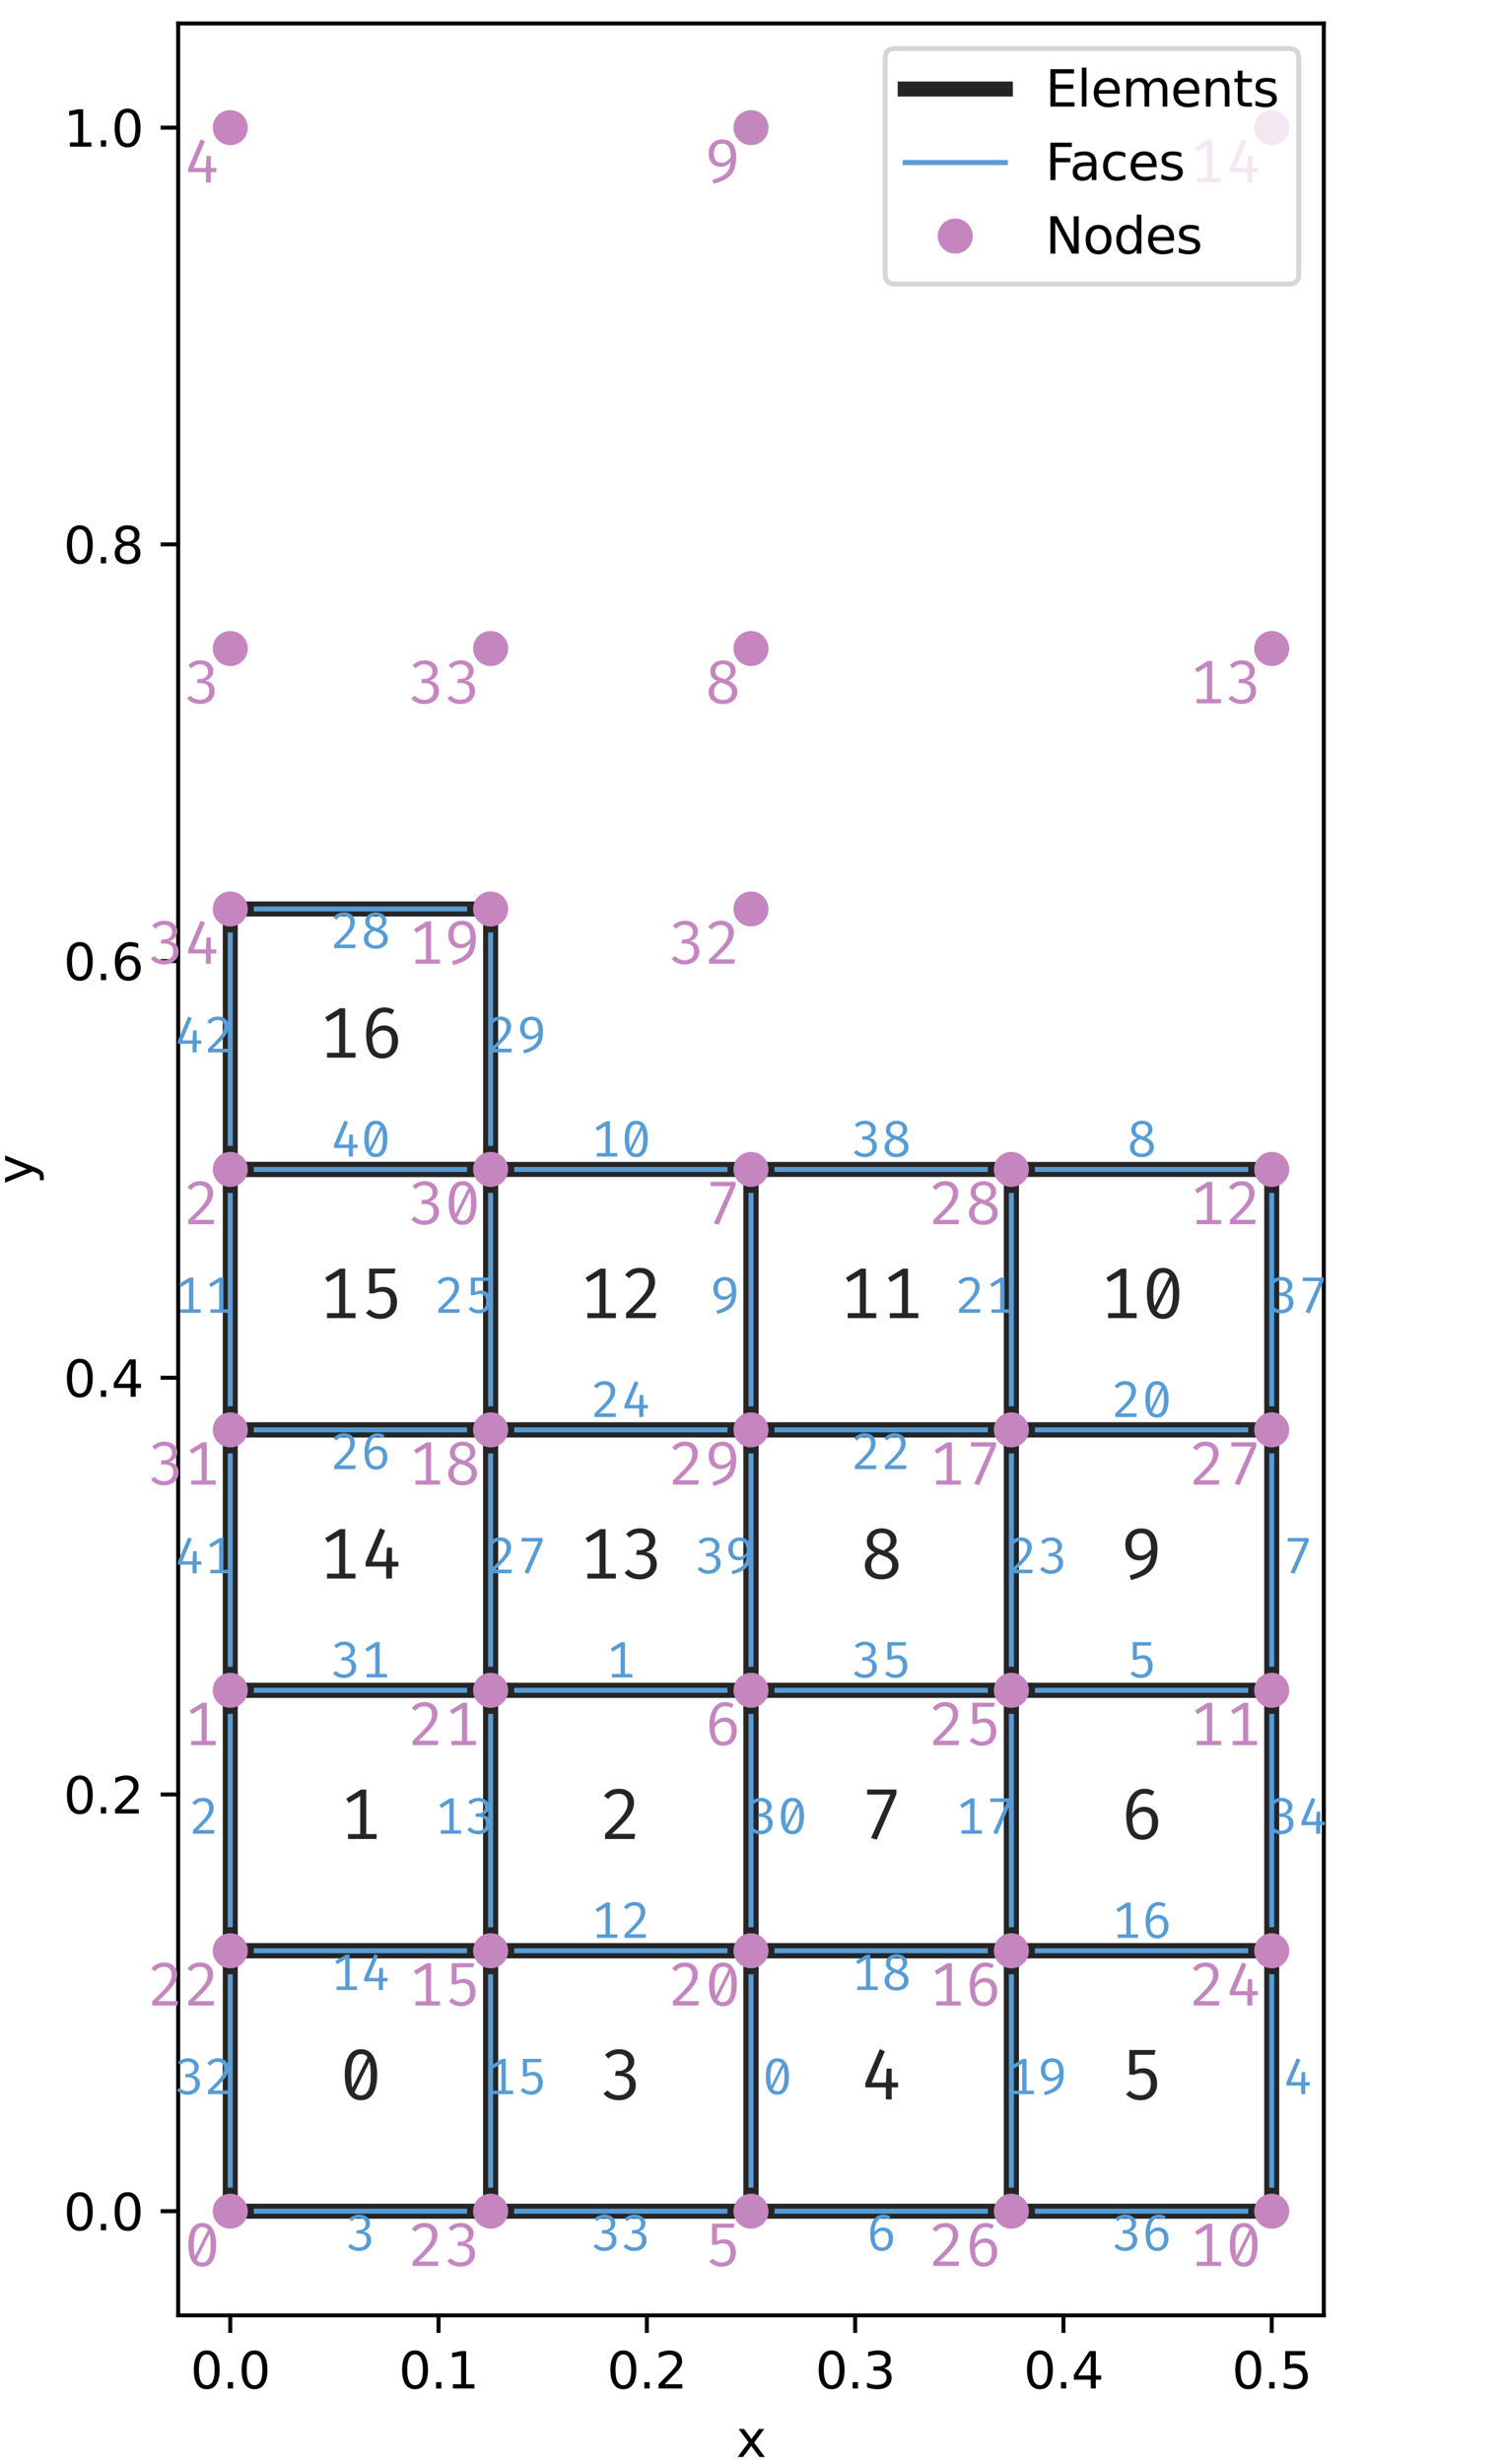 <?xml version="1.0" encoding="utf-8" standalone="no"?>
<!DOCTYPE svg PUBLIC "-//W3C//DTD SVG 1.1//EN"
  "http://www.w3.org/Graphics/SVG/1.1/DTD/svg11.dtd">
<svg xmlns:xlink="http://www.w3.org/1999/xlink" width="300pt" height="492pt" viewBox="0 0 300 492" xmlns="http://www.w3.org/2000/svg" version="1.1">
 <defs>
  <style type="text/css">*{stroke-linejoin: round; stroke-linecap: butt}</style>
 </defs>
 <g id="figure_1">
  <g id="patch_1">
   <path d="M 0 492 
L 300 492 
L 300 0 
L 0 0 
z
" style="fill: #ffffff"/>
  </g>
  <g id="axes_1">
   <g id="patch_2">
    <path d="M 35.59 462.324 
L 264.41 462.324 
L 264.41 4.686 
L 35.59 4.686 
z
" style="fill: #ffffff"/>
   </g>
   <g id="matplotlib.axis_1">
    <g id="xtick_1">
     <g id="line2d_1">
      <defs>
       <path id="mb6211f9444" d="M 0 0 
L 0 3.5 
" style="stroke: #000000; stroke-width: 0.8"/>
      </defs>
      <g>
       <use xlink:href="#mb6211f9444" x="45.991" y="462.324" style="stroke: #000000; stroke-width: 0.8"/>
      </g>
     </g>
     <g id="text_1">
      <!-- 0.0 -->
      <g transform="translate(38.04 476.922)scale(0.1 -0.1)">
       <defs>
        <path id="DejaVuSans-30" d="M 2034 4250 
Q 1547 4250 1301 3770 
Q 1056 3291 1056 2328 
Q 1056 1369 1301 889 
Q 1547 409 2034 409 
Q 2525 409 2770 889 
Q 3016 1369 3016 2328 
Q 3016 3291 2770 3770 
Q 2525 4250 2034 4250 
z
M 2034 4750 
Q 2819 4750 3233 4129 
Q 3647 3509 3647 2328 
Q 3647 1150 3233 529 
Q 2819 -91 2034 -91 
Q 1250 -91 836 529 
Q 422 1150 422 2328 
Q 422 3509 836 4129 
Q 1250 4750 2034 4750 
z
" transform="scale(0.016)"/>
        <path id="DejaVuSans-2e" d="M 684 794 
L 1344 794 
L 1344 0 
L 684 0 
L 684 794 
z
" transform="scale(0.016)"/>
       </defs>
       <use xlink:href="#DejaVuSans-30"/>
       <use xlink:href="#DejaVuSans-2e" x="63.623"/>
       <use xlink:href="#DejaVuSans-30" x="95.41"/>
      </g>
     </g>
    </g>
    <g id="xtick_2">
     <g id="line2d_2">
      <g>
       <use xlink:href="#mb6211f9444" x="87.595" y="462.324" style="stroke: #000000; stroke-width: 0.8"/>
      </g>
     </g>
     <g id="text_2">
      <!-- 0.1 -->
      <g transform="translate(79.643 476.922)scale(0.1 -0.1)">
       <defs>
        <path id="DejaVuSans-31" d="M 794 531 
L 1825 531 
L 1825 4091 
L 703 3866 
L 703 4441 
L 1819 4666 
L 2450 4666 
L 2450 531 
L 3481 531 
L 3481 0 
L 794 0 
L 794 531 
z
" transform="scale(0.016)"/>
       </defs>
       <use xlink:href="#DejaVuSans-30"/>
       <use xlink:href="#DejaVuSans-2e" x="63.623"/>
       <use xlink:href="#DejaVuSans-31" x="95.41"/>
      </g>
     </g>
    </g>
    <g id="xtick_3">
     <g id="line2d_3">
      <g>
       <use xlink:href="#mb6211f9444" x="129.198" y="462.324" style="stroke: #000000; stroke-width: 0.8"/>
      </g>
     </g>
     <g id="text_3">
      <!-- 0.2 -->
      <g transform="translate(121.247 476.922)scale(0.1 -0.1)">
       <defs>
        <path id="DejaVuSans-32" d="M 1228 531 
L 3431 531 
L 3431 0 
L 469 0 
L 469 531 
Q 828 903 1448 1529 
Q 2069 2156 2228 2338 
Q 2531 2678 2651 2914 
Q 2772 3150 2772 3378 
Q 2772 3750 2511 3984 
Q 2250 4219 1831 4219 
Q 1534 4219 1204 4116 
Q 875 4013 500 3803 
L 500 4441 
Q 881 4594 1212 4672 
Q 1544 4750 1819 4750 
Q 2544 4750 2975 4387 
Q 3406 4025 3406 3419 
Q 3406 3131 3298 2873 
Q 3191 2616 2906 2266 
Q 2828 2175 2409 1742 
Q 1991 1309 1228 531 
z
" transform="scale(0.016)"/>
       </defs>
       <use xlink:href="#DejaVuSans-30"/>
       <use xlink:href="#DejaVuSans-2e" x="63.623"/>
       <use xlink:href="#DejaVuSans-32" x="95.41"/>
      </g>
     </g>
    </g>
    <g id="xtick_4">
     <g id="line2d_4">
      <g>
       <use xlink:href="#mb6211f9444" x="170.802" y="462.324" style="stroke: #000000; stroke-width: 0.8"/>
      </g>
     </g>
     <g id="text_4">
      <!-- 0.3 -->
      <g transform="translate(162.85 476.922)scale(0.1 -0.1)">
       <defs>
        <path id="DejaVuSans-33" d="M 2597 2516 
Q 3050 2419 3304 2112 
Q 3559 1806 3559 1356 
Q 3559 666 3084 287 
Q 2609 -91 1734 -91 
Q 1441 -91 1130 -33 
Q 819 25 488 141 
L 488 750 
Q 750 597 1062 519 
Q 1375 441 1716 441 
Q 2309 441 2620 675 
Q 2931 909 2931 1356 
Q 2931 1769 2642 2001 
Q 2353 2234 1838 2234 
L 1294 2234 
L 1294 2753 
L 1863 2753 
Q 2328 2753 2575 2939 
Q 2822 3125 2822 3475 
Q 2822 3834 2567 4026 
Q 2313 4219 1838 4219 
Q 1578 4219 1281 4162 
Q 984 4106 628 3988 
L 628 4550 
Q 988 4650 1302 4700 
Q 1616 4750 1894 4750 
Q 2613 4750 3031 4423 
Q 3450 4097 3450 3541 
Q 3450 3153 3228 2886 
Q 3006 2619 2597 2516 
z
" transform="scale(0.016)"/>
       </defs>
       <use xlink:href="#DejaVuSans-30"/>
       <use xlink:href="#DejaVuSans-2e" x="63.623"/>
       <use xlink:href="#DejaVuSans-33" x="95.41"/>
      </g>
     </g>
    </g>
    <g id="xtick_5">
     <g id="line2d_5">
      <g>
       <use xlink:href="#mb6211f9444" x="212.405" y="462.324" style="stroke: #000000; stroke-width: 0.8"/>
      </g>
     </g>
     <g id="text_5">
      <!-- 0.4 -->
      <g transform="translate(204.454 476.922)scale(0.1 -0.1)">
       <defs>
        <path id="DejaVuSans-34" d="M 2419 4116 
L 825 1625 
L 2419 1625 
L 2419 4116 
z
M 2253 4666 
L 3047 4666 
L 3047 1625 
L 3713 1625 
L 3713 1100 
L 3047 1100 
L 3047 0 
L 2419 0 
L 2419 1100 
L 313 1100 
L 313 1709 
L 2253 4666 
z
" transform="scale(0.016)"/>
       </defs>
       <use xlink:href="#DejaVuSans-30"/>
       <use xlink:href="#DejaVuSans-2e" x="63.623"/>
       <use xlink:href="#DejaVuSans-34" x="95.41"/>
      </g>
     </g>
    </g>
    <g id="xtick_6">
     <g id="line2d_6">
      <g>
       <use xlink:href="#mb6211f9444" x="254.009" y="462.324" style="stroke: #000000; stroke-width: 0.8"/>
      </g>
     </g>
     <g id="text_6">
      <!-- 0.5 -->
      <g transform="translate(246.057 476.922)scale(0.1 -0.1)">
       <defs>
        <path id="DejaVuSans-35" d="M 691 4666 
L 3169 4666 
L 3169 4134 
L 1269 4134 
L 1269 2991 
Q 1406 3038 1543 3061 
Q 1681 3084 1819 3084 
Q 2600 3084 3056 2656 
Q 3513 2228 3513 1497 
Q 3513 744 3044 326 
Q 2575 -91 1722 -91 
Q 1428 -91 1123 -41 
Q 819 9 494 109 
L 494 744 
Q 775 591 1075 516 
Q 1375 441 1709 441 
Q 2250 441 2565 725 
Q 2881 1009 2881 1497 
Q 2881 1984 2565 2268 
Q 2250 2553 1709 2553 
Q 1456 2553 1204 2497 
Q 953 2441 691 2322 
L 691 4666 
z
" transform="scale(0.016)"/>
       </defs>
       <use xlink:href="#DejaVuSans-30"/>
       <use xlink:href="#DejaVuSans-2e" x="63.623"/>
       <use xlink:href="#DejaVuSans-35" x="95.41"/>
      </g>
     </g>
    </g>
    <g id="text_7">
     <!-- x -->
     <g transform="translate(147.041 490.6)scale(0.1 -0.1)">
      <defs>
       <path id="DejaVuSans-78" d="M 3513 3500 
L 2247 1797 
L 3578 0 
L 2900 0 
L 1881 1375 
L 863 0 
L 184 0 
L 1544 1831 
L 300 3500 
L 978 3500 
L 1906 2253 
L 2834 3500 
L 3513 3500 
z
" transform="scale(0.016)"/>
      </defs>
      <use xlink:href="#DejaVuSans-78"/>
     </g>
    </g>
   </g>
   <g id="matplotlib.axis_2">
    <g id="ytick_1">
     <g id="line2d_7">
      <defs>
       <path id="m1b50cc0fa3" d="M 0 0 
L -3.5 0 
" style="stroke: #000000; stroke-width: 0.8"/>
      </defs>
      <g>
       <use xlink:href="#m1b50cc0fa3" x="35.59" y="441.522" style="stroke: #000000; stroke-width: 0.8"/>
      </g>
     </g>
     <g id="text_8">
      <!-- 0.0 -->
      <g transform="translate(12.687 445.321)scale(0.1 -0.1)">
       <use xlink:href="#DejaVuSans-30"/>
       <use xlink:href="#DejaVuSans-2e" x="63.623"/>
       <use xlink:href="#DejaVuSans-30" x="95.41"/>
      </g>
     </g>
    </g>
    <g id="ytick_2">
     <g id="line2d_8">
      <g>
       <use xlink:href="#m1b50cc0fa3" x="35.59" y="358.315" style="stroke: #000000; stroke-width: 0.8"/>
      </g>
     </g>
     <g id="text_9">
      <!-- 0.2 -->
      <g transform="translate(12.687 362.114)scale(0.1 -0.1)">
       <use xlink:href="#DejaVuSans-30"/>
       <use xlink:href="#DejaVuSans-2e" x="63.623"/>
       <use xlink:href="#DejaVuSans-32" x="95.41"/>
      </g>
     </g>
    </g>
    <g id="ytick_3">
     <g id="line2d_9">
      <g>
       <use xlink:href="#m1b50cc0fa3" x="35.59" y="275.108" style="stroke: #000000; stroke-width: 0.8"/>
      </g>
     </g>
     <g id="text_10">
      <!-- 0.4 -->
      <g transform="translate(12.687 278.907)scale(0.1 -0.1)">
       <use xlink:href="#DejaVuSans-30"/>
       <use xlink:href="#DejaVuSans-2e" x="63.623"/>
       <use xlink:href="#DejaVuSans-34" x="95.41"/>
      </g>
     </g>
    </g>
    <g id="ytick_4">
     <g id="line2d_10">
      <g>
       <use xlink:href="#m1b50cc0fa3" x="35.59" y="191.901" style="stroke: #000000; stroke-width: 0.8"/>
      </g>
     </g>
     <g id="text_11">
      <!-- 0.6 -->
      <g transform="translate(12.687 195.701)scale(0.1 -0.1)">
       <defs>
        <path id="DejaVuSans-36" d="M 2113 2584 
Q 1688 2584 1439 2293 
Q 1191 2003 1191 1497 
Q 1191 994 1439 701 
Q 1688 409 2113 409 
Q 2538 409 2786 701 
Q 3034 994 3034 1497 
Q 3034 2003 2786 2293 
Q 2538 2584 2113 2584 
z
M 3366 4563 
L 3366 3988 
Q 3128 4100 2886 4159 
Q 2644 4219 2406 4219 
Q 1781 4219 1451 3797 
Q 1122 3375 1075 2522 
Q 1259 2794 1537 2939 
Q 1816 3084 2150 3084 
Q 2853 3084 3261 2657 
Q 3669 2231 3669 1497 
Q 3669 778 3244 343 
Q 2819 -91 2113 -91 
Q 1303 -91 875 529 
Q 447 1150 447 2328 
Q 447 3434 972 4092 
Q 1497 4750 2381 4750 
Q 2619 4750 2861 4703 
Q 3103 4656 3366 4563 
z
" transform="scale(0.016)"/>
       </defs>
       <use xlink:href="#DejaVuSans-30"/>
       <use xlink:href="#DejaVuSans-2e" x="63.623"/>
       <use xlink:href="#DejaVuSans-36" x="95.41"/>
      </g>
     </g>
    </g>
    <g id="ytick_5">
     <g id="line2d_11">
      <g>
       <use xlink:href="#m1b50cc0fa3" x="35.59" y="108.694" style="stroke: #000000; stroke-width: 0.8"/>
      </g>
     </g>
     <g id="text_12">
      <!-- 0.8 -->
      <g transform="translate(12.687 112.494)scale(0.1 -0.1)">
       <defs>
        <path id="DejaVuSans-38" d="M 2034 2216 
Q 1584 2216 1326 1975 
Q 1069 1734 1069 1313 
Q 1069 891 1326 650 
Q 1584 409 2034 409 
Q 2484 409 2743 651 
Q 3003 894 3003 1313 
Q 3003 1734 2745 1975 
Q 2488 2216 2034 2216 
z
M 1403 2484 
Q 997 2584 770 2862 
Q 544 3141 544 3541 
Q 544 4100 942 4425 
Q 1341 4750 2034 4750 
Q 2731 4750 3128 4425 
Q 3525 4100 3525 3541 
Q 3525 3141 3298 2862 
Q 3072 2584 2669 2484 
Q 3125 2378 3379 2068 
Q 3634 1759 3634 1313 
Q 3634 634 3220 271 
Q 2806 -91 2034 -91 
Q 1263 -91 848 271 
Q 434 634 434 1313 
Q 434 1759 690 2068 
Q 947 2378 1403 2484 
z
M 1172 3481 
Q 1172 3119 1398 2916 
Q 1625 2713 2034 2713 
Q 2441 2713 2670 2916 
Q 2900 3119 2900 3481 
Q 2900 3844 2670 4047 
Q 2441 4250 2034 4250 
Q 1625 4250 1398 4047 
Q 1172 3844 1172 3481 
z
" transform="scale(0.016)"/>
       </defs>
       <use xlink:href="#DejaVuSans-30"/>
       <use xlink:href="#DejaVuSans-2e" x="63.623"/>
       <use xlink:href="#DejaVuSans-38" x="95.41"/>
      </g>
     </g>
    </g>
    <g id="ytick_6">
     <g id="line2d_12">
      <g>
       <use xlink:href="#m1b50cc0fa3" x="35.59" y="25.487" style="stroke: #000000; stroke-width: 0.8"/>
      </g>
     </g>
     <g id="text_13">
      <!-- 1.0 -->
      <g transform="translate(12.687 29.287)scale(0.1 -0.1)">
       <use xlink:href="#DejaVuSans-31"/>
       <use xlink:href="#DejaVuSans-2e" x="63.623"/>
       <use xlink:href="#DejaVuSans-30" x="95.41"/>
      </g>
     </g>
    </g>
    <g id="text_14">
     <!-- y -->
     <g transform="translate(6.608 236.464)rotate(-90)scale(0.1 -0.1)">
      <defs>
       <path id="DejaVuSans-79" d="M 2059 -325 
Q 1816 -950 1584 -1140 
Q 1353 -1331 966 -1331 
L 506 -1331 
L 506 -850 
L 844 -850 
Q 1081 -850 1212 -737 
Q 1344 -625 1503 -206 
L 1606 56 
L 191 3500 
L 800 3500 
L 1894 763 
L 2988 3500 
L 3597 3500 
L 2059 -325 
z
" transform="scale(0.016)"/>
      </defs>
      <use xlink:href="#DejaVuSans-79"/>
     </g>
    </g>
   </g>
   <g id="line2d_13">
    <path d="M 97.996 441.522 
L 97.996 389.518 
L 45.991 389.518 
L 45.991 441.522 
L 97.996 441.522 
" clip-path="url(#pfa2d09b84f)" style="fill: none; stroke: #252525; stroke-width: 3; stroke-linecap: square"/>
   </g>
   <g id="line2d_14">
    <path d="M 97.996 389.518 
L 97.996 337.513 
L 45.991 337.513 
L 45.991 389.518 
L 97.996 389.518 
" clip-path="url(#pfa2d09b84f)" style="fill: none; stroke: #252525; stroke-width: 3; stroke-linecap: square"/>
   </g>
   <g id="line2d_15">
    <path d="M 150 389.518 
L 150 337.513 
L 97.996 337.513 
L 97.996 389.518 
L 150 389.518 
" clip-path="url(#pfa2d09b84f)" style="fill: none; stroke: #252525; stroke-width: 3; stroke-linecap: square"/>
   </g>
   <g id="line2d_16">
    <path d="M 150 441.522 
L 150 389.518 
L 97.996 389.518 
L 97.996 441.522 
L 150 441.522 
" clip-path="url(#pfa2d09b84f)" style="fill: none; stroke: #252525; stroke-width: 3; stroke-linecap: square"/>
   </g>
   <g id="line2d_17">
    <path d="M 202.004 441.522 
L 202.004 389.518 
L 150 389.518 
L 150 441.522 
L 202.004 441.522 
" clip-path="url(#pfa2d09b84f)" style="fill: none; stroke: #252525; stroke-width: 3; stroke-linecap: square"/>
   </g>
   <g id="line2d_18">
    <path d="M 254.009 441.522 
L 254.009 389.518 
L 202.004 389.518 
L 202.004 441.522 
L 254.009 441.522 
" clip-path="url(#pfa2d09b84f)" style="fill: none; stroke: #252525; stroke-width: 3; stroke-linecap: square"/>
   </g>
   <g id="line2d_19">
    <path d="M 254.009 389.518 
L 254.009 337.513 
L 202.004 337.513 
L 202.004 389.518 
L 254.009 389.518 
" clip-path="url(#pfa2d09b84f)" style="fill: none; stroke: #252525; stroke-width: 3; stroke-linecap: square"/>
   </g>
   <g id="line2d_20">
    <path d="M 202.004 389.518 
L 202.004 337.513 
L 150 337.513 
L 150 389.518 
L 202.004 389.518 
" clip-path="url(#pfa2d09b84f)" style="fill: none; stroke: #252525; stroke-width: 3; stroke-linecap: square"/>
   </g>
   <g id="line2d_21">
    <path d="M 202.004 337.513 
L 202.004 285.509 
L 150 285.509 
L 150 337.513 
L 202.004 337.513 
" clip-path="url(#pfa2d09b84f)" style="fill: none; stroke: #252525; stroke-width: 3; stroke-linecap: square"/>
   </g>
   <g id="line2d_22">
    <path d="M 254.009 337.513 
L 254.009 285.509 
L 202.004 285.509 
L 202.004 337.513 
L 254.009 337.513 
" clip-path="url(#pfa2d09b84f)" style="fill: none; stroke: #252525; stroke-width: 3; stroke-linecap: square"/>
   </g>
   <g id="line2d_23">
    <path d="M 254.009 285.509 
L 254.009 233.505 
L 202.004 233.505 
L 202.004 285.509 
L 254.009 285.509 
" clip-path="url(#pfa2d09b84f)" style="fill: none; stroke: #252525; stroke-width: 3; stroke-linecap: square"/>
   </g>
   <g id="line2d_24">
    <path d="M 202.004 285.509 
L 202.004 233.505 
L 150 233.505 
L 150 285.509 
L 202.004 285.509 
" clip-path="url(#pfa2d09b84f)" style="fill: none; stroke: #252525; stroke-width: 3; stroke-linecap: square"/>
   </g>
   <g id="line2d_25">
    <path d="M 150 285.509 
L 150 233.505 
L 97.996 233.505 
L 97.996 285.509 
L 150 285.509 
" clip-path="url(#pfa2d09b84f)" style="fill: none; stroke: #252525; stroke-width: 3; stroke-linecap: square"/>
   </g>
   <g id="line2d_26">
    <path d="M 150 337.513 
L 150 285.509 
L 97.996 285.509 
L 97.996 337.513 
L 150 337.513 
" clip-path="url(#pfa2d09b84f)" style="fill: none; stroke: #252525; stroke-width: 3; stroke-linecap: square"/>
   </g>
   <g id="line2d_27">
    <path d="M 97.996 337.513 
L 97.996 285.509 
L 45.991 285.509 
L 45.991 337.513 
L 97.996 337.513 
" clip-path="url(#pfa2d09b84f)" style="fill: none; stroke: #252525; stroke-width: 3; stroke-linecap: square"/>
   </g>
   <g id="line2d_28">
    <path d="M 97.996 285.509 
L 97.996 233.505 
L 45.991 233.505 
L 45.991 285.509 
L 97.996 285.509 
" clip-path="url(#pfa2d09b84f)" style="fill: none; stroke: #252525; stroke-width: 3; stroke-linecap: square"/>
   </g>
   <g id="line2d_29">
    <path d="M 97.996 233.505 
L 97.996 181.5 
L 45.991 181.5 
L 45.991 233.505 
L 97.996 233.505 
" clip-path="url(#pfa2d09b84f)" style="fill: none; stroke: #252525; stroke-width: 3; stroke-linecap: square"/>
   </g>
   <g id="line2d_30">
    <path d="M 150 436.322 
L 150 394.718 
" clip-path="url(#pfa2d09b84f)" style="fill: none; stroke: #569cd6; stroke-linecap: square"/>
   </g>
   <g id="line2d_31">
    <path d="M 144.8 337.513 
L 103.196 337.513 
" clip-path="url(#pfa2d09b84f)" style="fill: none; stroke: #569cd6; stroke-linecap: square"/>
   </g>
   <g id="line2d_32">
    <path d="M 45.991 342.714 
L 45.991 384.317 
" clip-path="url(#pfa2d09b84f)" style="fill: none; stroke: #569cd6; stroke-linecap: square"/>
   </g>
   <g id="line2d_33">
    <path d="M 51.192 441.522 
L 92.795 441.522 
" clip-path="url(#pfa2d09b84f)" style="fill: none; stroke: #569cd6; stroke-linecap: square"/>
   </g>
   <g id="line2d_34">
    <path d="M 254.009 436.322 
L 254.009 394.718 
" clip-path="url(#pfa2d09b84f)" style="fill: none; stroke: #569cd6; stroke-linecap: square"/>
   </g>
   <g id="line2d_35">
    <path d="M 248.808 337.513 
L 207.205 337.513 
" clip-path="url(#pfa2d09b84f)" style="fill: none; stroke: #569cd6; stroke-linecap: square"/>
   </g>
   <g id="line2d_36">
    <path d="M 155.2 441.522 
L 196.804 441.522 
" clip-path="url(#pfa2d09b84f)" style="fill: none; stroke: #569cd6; stroke-linecap: square"/>
   </g>
   <g id="line2d_37">
    <path d="M 254.009 332.313 
L 254.009 290.71 
" clip-path="url(#pfa2d09b84f)" style="fill: none; stroke: #569cd6; stroke-linecap: square"/>
   </g>
   <g id="line2d_38">
    <path d="M 248.808 233.505 
L 207.205 233.505 
" clip-path="url(#pfa2d09b84f)" style="fill: none; stroke: #569cd6; stroke-linecap: square"/>
   </g>
   <g id="line2d_39">
    <path d="M 150 238.705 
L 150 280.309 
" clip-path="url(#pfa2d09b84f)" style="fill: none; stroke: #569cd6; stroke-linecap: square"/>
   </g>
   <g id="line2d_40">
    <path d="M 144.8 233.505 
L 103.196 233.505 
" clip-path="url(#pfa2d09b84f)" style="fill: none; stroke: #569cd6; stroke-linecap: square"/>
   </g>
   <g id="line2d_41">
    <path d="M 45.991 238.705 
L 45.991 280.309 
" clip-path="url(#pfa2d09b84f)" style="fill: none; stroke: #569cd6; stroke-linecap: square"/>
   </g>
   <g id="line2d_42">
    <path d="M 144.8 389.518 
L 103.196 389.518 
" clip-path="url(#pfa2d09b84f)" style="fill: none; stroke: #569cd6; stroke-linecap: square"/>
   </g>
   <g id="line2d_43">
    <path d="M 97.996 342.714 
L 97.996 384.317 
" clip-path="url(#pfa2d09b84f)" style="fill: none; stroke: #569cd6; stroke-linecap: square"/>
   </g>
   <g id="line2d_44">
    <path d="M 51.192 389.518 
L 92.795 389.518 
" clip-path="url(#pfa2d09b84f)" style="fill: none; stroke: #569cd6; stroke-linecap: square"/>
   </g>
   <g id="line2d_45">
    <path d="M 97.996 436.322 
L 97.996 394.718 
" clip-path="url(#pfa2d09b84f)" style="fill: none; stroke: #569cd6; stroke-linecap: square"/>
   </g>
   <g id="line2d_46">
    <path d="M 248.808 389.518 
L 207.205 389.518 
" clip-path="url(#pfa2d09b84f)" style="fill: none; stroke: #569cd6; stroke-linecap: square"/>
   </g>
   <g id="line2d_47">
    <path d="M 202.004 342.714 
L 202.004 384.317 
" clip-path="url(#pfa2d09b84f)" style="fill: none; stroke: #569cd6; stroke-linecap: square"/>
   </g>
   <g id="line2d_48">
    <path d="M 155.2 389.518 
L 196.804 389.518 
" clip-path="url(#pfa2d09b84f)" style="fill: none; stroke: #569cd6; stroke-linecap: square"/>
   </g>
   <g id="line2d_49">
    <path d="M 202.004 436.322 
L 202.004 394.718 
" clip-path="url(#pfa2d09b84f)" style="fill: none; stroke: #569cd6; stroke-linecap: square"/>
   </g>
   <g id="line2d_50">
    <path d="M 248.808 285.509 
L 207.205 285.509 
" clip-path="url(#pfa2d09b84f)" style="fill: none; stroke: #569cd6; stroke-linecap: square"/>
   </g>
   <g id="line2d_51">
    <path d="M 202.004 238.705 
L 202.004 280.309 
" clip-path="url(#pfa2d09b84f)" style="fill: none; stroke: #569cd6; stroke-linecap: square"/>
   </g>
   <g id="line2d_52">
    <path d="M 155.2 285.509 
L 196.804 285.509 
" clip-path="url(#pfa2d09b84f)" style="fill: none; stroke: #569cd6; stroke-linecap: square"/>
   </g>
   <g id="line2d_53">
    <path d="M 202.004 332.313 
L 202.004 290.71 
" clip-path="url(#pfa2d09b84f)" style="fill: none; stroke: #569cd6; stroke-linecap: square"/>
   </g>
   <g id="line2d_54">
    <path d="M 144.8 285.509 
L 103.196 285.509 
" clip-path="url(#pfa2d09b84f)" style="fill: none; stroke: #569cd6; stroke-linecap: square"/>
   </g>
   <g id="line2d_55">
    <path d="M 97.996 238.705 
L 97.996 280.309 
" clip-path="url(#pfa2d09b84f)" style="fill: none; stroke: #569cd6; stroke-linecap: square"/>
   </g>
   <g id="line2d_56">
    <path d="M 51.192 285.509 
L 92.795 285.509 
" clip-path="url(#pfa2d09b84f)" style="fill: none; stroke: #569cd6; stroke-linecap: square"/>
   </g>
   <g id="line2d_57">
    <path d="M 97.996 332.313 
L 97.996 290.71 
" clip-path="url(#pfa2d09b84f)" style="fill: none; stroke: #569cd6; stroke-linecap: square"/>
   </g>
   <g id="line2d_58">
    <path d="M 51.192 181.5 
L 92.795 181.5 
" clip-path="url(#pfa2d09b84f)" style="fill: none; stroke: #569cd6; stroke-linecap: square"/>
   </g>
   <g id="line2d_59">
    <path d="M 97.996 228.304 
L 97.996 186.701 
" clip-path="url(#pfa2d09b84f)" style="fill: none; stroke: #569cd6; stroke-linecap: square"/>
   </g>
   <g id="line2d_60">
    <path d="M 150 384.317 
L 150 342.714 
" clip-path="url(#pfa2d09b84f)" style="fill: none; stroke: #569cd6; stroke-linecap: square"/>
   </g>
   <g id="line2d_61">
    <path d="M 92.795 337.513 
L 51.192 337.513 
" clip-path="url(#pfa2d09b84f)" style="fill: none; stroke: #569cd6; stroke-linecap: square"/>
   </g>
   <g id="line2d_62">
    <path d="M 45.991 394.718 
L 45.991 436.322 
" clip-path="url(#pfa2d09b84f)" style="fill: none; stroke: #569cd6; stroke-linecap: square"/>
   </g>
   <g id="line2d_63">
    <path d="M 103.196 441.522 
L 144.8 441.522 
" clip-path="url(#pfa2d09b84f)" style="fill: none; stroke: #569cd6; stroke-linecap: square"/>
   </g>
   <g id="line2d_64">
    <path d="M 254.009 384.317 
L 254.009 342.714 
" clip-path="url(#pfa2d09b84f)" style="fill: none; stroke: #569cd6; stroke-linecap: square"/>
   </g>
   <g id="line2d_65">
    <path d="M 196.804 337.513 
L 155.2 337.513 
" clip-path="url(#pfa2d09b84f)" style="fill: none; stroke: #569cd6; stroke-linecap: square"/>
   </g>
   <g id="line2d_66">
    <path d="M 207.205 441.522 
L 248.808 441.522 
" clip-path="url(#pfa2d09b84f)" style="fill: none; stroke: #569cd6; stroke-linecap: square"/>
   </g>
   <g id="line2d_67">
    <path d="M 254.009 280.309 
L 254.009 238.705 
" clip-path="url(#pfa2d09b84f)" style="fill: none; stroke: #569cd6; stroke-linecap: square"/>
   </g>
   <g id="line2d_68">
    <path d="M 196.804 233.505 
L 155.2 233.505 
" clip-path="url(#pfa2d09b84f)" style="fill: none; stroke: #569cd6; stroke-linecap: square"/>
   </g>
   <g id="line2d_69">
    <path d="M 150 290.71 
L 150 332.313 
" clip-path="url(#pfa2d09b84f)" style="fill: none; stroke: #569cd6; stroke-linecap: square"/>
   </g>
   <g id="line2d_70">
    <path d="M 92.795 233.505 
L 51.192 233.505 
" clip-path="url(#pfa2d09b84f)" style="fill: none; stroke: #569cd6; stroke-linecap: square"/>
   </g>
   <g id="line2d_71">
    <path d="M 45.991 290.71 
L 45.991 332.313 
" clip-path="url(#pfa2d09b84f)" style="fill: none; stroke: #569cd6; stroke-linecap: square"/>
   </g>
   <g id="line2d_72">
    <path d="M 45.991 186.701 
L 45.991 228.304 
" clip-path="url(#pfa2d09b84f)" style="fill: none; stroke: #569cd6; stroke-linecap: square"/>
   </g>
   <g id="line2d_73">
    <defs>
     <path id="m9986fb545a" d="M 0 3 
C 0.796 3 1.559 2.684 2.121 2.121 
C 2.684 1.559 3 0.796 3 0 
C 3 -0.796 2.684 -1.559 2.121 -2.121 
C 1.559 -2.684 0.796 -3 0 -3 
C -0.796 -3 -1.559 -2.684 -2.121 -2.121 
C -2.684 -1.559 -3 -0.796 -3 0 
C -3 0.796 -2.684 1.559 -2.121 2.121 
C -1.559 2.684 -0.796 3 0 3 
z
" style="stroke: #c586c0"/>
    </defs>
    <g clip-path="url(#pfa2d09b84f)">
     <use xlink:href="#m9986fb545a" x="45.991" y="441.522" style="fill: #c586c0; stroke: #c586c0"/>
     <use xlink:href="#m9986fb545a" x="45.991" y="337.513" style="fill: #c586c0; stroke: #c586c0"/>
     <use xlink:href="#m9986fb545a" x="45.991" y="233.505" style="fill: #c586c0; stroke: #c586c0"/>
     <use xlink:href="#m9986fb545a" x="45.991" y="129.496" style="fill: #c586c0; stroke: #c586c0"/>
     <use xlink:href="#m9986fb545a" x="45.991" y="25.487" style="fill: #c586c0; stroke: #c586c0"/>
     <use xlink:href="#m9986fb545a" x="150" y="441.522" style="fill: #c586c0; stroke: #c586c0"/>
     <use xlink:href="#m9986fb545a" x="150" y="337.513" style="fill: #c586c0; stroke: #c586c0"/>
     <use xlink:href="#m9986fb545a" x="150" y="233.505" style="fill: #c586c0; stroke: #c586c0"/>
     <use xlink:href="#m9986fb545a" x="150" y="129.496" style="fill: #c586c0; stroke: #c586c0"/>
     <use xlink:href="#m9986fb545a" x="150" y="25.487" style="fill: #c586c0; stroke: #c586c0"/>
     <use xlink:href="#m9986fb545a" x="254.009" y="441.522" style="fill: #c586c0; stroke: #c586c0"/>
     <use xlink:href="#m9986fb545a" x="254.009" y="337.513" style="fill: #c586c0; stroke: #c586c0"/>
     <use xlink:href="#m9986fb545a" x="254.009" y="233.505" style="fill: #c586c0; stroke: #c586c0"/>
     <use xlink:href="#m9986fb545a" x="254.009" y="129.496" style="fill: #c586c0; stroke: #c586c0"/>
     <use xlink:href="#m9986fb545a" x="254.009" y="25.487" style="fill: #c586c0; stroke: #c586c0"/>
     <use xlink:href="#m9986fb545a" x="97.996" y="389.518" style="fill: #c586c0; stroke: #c586c0"/>
     <use xlink:href="#m9986fb545a" x="202.004" y="389.518" style="fill: #c586c0; stroke: #c586c0"/>
     <use xlink:href="#m9986fb545a" x="202.004" y="285.509" style="fill: #c586c0; stroke: #c586c0"/>
     <use xlink:href="#m9986fb545a" x="97.996" y="285.509" style="fill: #c586c0; stroke: #c586c0"/>
     <use xlink:href="#m9986fb545a" x="97.996" y="181.5" style="fill: #c586c0; stroke: #c586c0"/>
     <use xlink:href="#m9986fb545a" x="150" y="389.518" style="fill: #c586c0; stroke: #c586c0"/>
     <use xlink:href="#m9986fb545a" x="97.996" y="337.513" style="fill: #c586c0; stroke: #c586c0"/>
     <use xlink:href="#m9986fb545a" x="45.991" y="389.518" style="fill: #c586c0; stroke: #c586c0"/>
     <use xlink:href="#m9986fb545a" x="97.996" y="441.522" style="fill: #c586c0; stroke: #c586c0"/>
     <use xlink:href="#m9986fb545a" x="254.009" y="389.518" style="fill: #c586c0; stroke: #c586c0"/>
     <use xlink:href="#m9986fb545a" x="202.004" y="337.513" style="fill: #c586c0; stroke: #c586c0"/>
     <use xlink:href="#m9986fb545a" x="202.004" y="441.522" style="fill: #c586c0; stroke: #c586c0"/>
     <use xlink:href="#m9986fb545a" x="254.009" y="285.509" style="fill: #c586c0; stroke: #c586c0"/>
     <use xlink:href="#m9986fb545a" x="202.004" y="233.505" style="fill: #c586c0; stroke: #c586c0"/>
     <use xlink:href="#m9986fb545a" x="150" y="285.509" style="fill: #c586c0; stroke: #c586c0"/>
     <use xlink:href="#m9986fb545a" x="97.996" y="233.505" style="fill: #c586c0; stroke: #c586c0"/>
     <use xlink:href="#m9986fb545a" x="45.991" y="285.509" style="fill: #c586c0; stroke: #c586c0"/>
     <use xlink:href="#m9986fb545a" x="150" y="181.5" style="fill: #c586c0; stroke: #c586c0"/>
     <use xlink:href="#m9986fb545a" x="97.996" y="129.496" style="fill: #c586c0; stroke: #c586c0"/>
     <use xlink:href="#m9986fb545a" x="45.991" y="181.5" style="fill: #c586c0; stroke: #c586c0"/>
    </g>
   </g>
   <g id="patch_3">
    <path d="M 35.59 462.324 
L 35.59 4.686 
" style="fill: none; stroke: #000000; stroke-width: 0.8; stroke-linejoin: miter; stroke-linecap: square"/>
   </g>
   <g id="patch_4">
    <path d="M 264.41 462.324 
L 264.41 4.686 
" style="fill: none; stroke: #000000; stroke-width: 0.8; stroke-linejoin: miter; stroke-linecap: square"/>
   </g>
   <g id="patch_5">
    <path d="M 35.59 462.324 
L 264.41 462.324 
" style="fill: none; stroke: #000000; stroke-width: 0.8; stroke-linejoin: miter; stroke-linecap: square"/>
   </g>
   <g id="patch_6">
    <path d="M 35.59 4.686 
L 264.41 4.686 
" style="fill: none; stroke: #000000; stroke-width: 0.8; stroke-linejoin: miter; stroke-linecap: square"/>
   </g>
   <g id="text_15">
    <!-- 0 -->
    <g style="fill: #252525" transform="translate(67.794 419.205)scale(0.14 -0.14)">
     <defs>
      <path id="FiraCode-Regular-30" d="M 1920 4477 
Q 2630 4477 2996 3888 
Q 3363 3299 3363 2205 
Q 3363 1107 2996 516 
Q 2630 -74 1920 -74 
Q 1210 -74 843 516 
Q 477 1107 477 2205 
Q 477 3299 843 3888 
Q 1210 4477 1920 4477 
z
M 1920 4045 
Q 1514 4045 1280 3614 
Q 1046 3184 1046 2205 
Q 1046 1472 1158 1053 
L 2506 3760 
Q 2304 4045 1920 4045 
z
M 2797 2205 
Q 2797 2944 2682 3360 
L 1341 643 
Q 1542 362 1920 362 
Q 2330 362 2563 794 
Q 2797 1226 2797 2205 
z
" transform="scale(0.016)"/>
     </defs>
     <use xlink:href="#FiraCode-Regular-30"/>
    </g>
   </g>
   <g id="text_16">
    <!-- 1 -->
    <g style="fill: #252525" transform="translate(67.794 367.2)scale(0.14 -0.14)">
     <defs>
      <path id="FiraCode-Regular-31" d="M 3312 438 
L 3312 0 
L 768 0 
L 768 438 
L 1853 438 
L 1853 3824 
L 842 3210 
L 608 3594 
L 1920 4406 
L 2390 4406 
L 2390 438 
L 3312 438 
z
" transform="scale(0.016)"/>
     </defs>
     <use xlink:href="#FiraCode-Regular-31"/>
    </g>
   </g>
   <g id="text_17">
    <!-- 2 -->
    <g style="fill: #252525" transform="translate(119.798 367.2)scale(0.14 -0.14)">
     <defs>
      <path id="FiraCode-Regular-32" d="M 1725 4477 
Q 2141 4477 2438 4315 
Q 2736 4154 2894 3875 
Q 3053 3597 3053 3248 
Q 3053 2944 2947 2654 
Q 2842 2365 2610 2046 
Q 2378 1728 2000 1341 
Q 1622 954 1078 458 
L 3155 458 
L 3088 0 
L 467 0 
L 467 438 
Q 1091 1037 1486 1449 
Q 1882 1862 2099 2161 
Q 2317 2461 2401 2710 
Q 2486 2960 2486 3229 
Q 2486 3600 2278 3814 
Q 2070 4029 1699 4029 
Q 1373 4029 1165 3917 
Q 957 3805 749 3558 
L 378 3846 
Q 640 4166 958 4321 
Q 1277 4477 1725 4477 
z
" transform="scale(0.016)"/>
     </defs>
     <use xlink:href="#FiraCode-Regular-32"/>
    </g>
   </g>
   <g id="text_18">
    <!-- 3 -->
    <g style="fill: #252525" transform="translate(119.798 419.205)scale(0.14 -0.14)">
     <defs>
      <path id="FiraCode-Regular-33" d="M 1718 4477 
Q 2134 4477 2438 4326 
Q 2742 4176 2907 3926 
Q 3072 3677 3072 3376 
Q 3072 3107 2953 2891 
Q 2835 2675 2640 2534 
Q 2445 2394 2211 2349 
Q 2470 2330 2699 2203 
Q 2928 2077 3070 1843 
Q 3213 1610 3213 1270 
Q 3213 890 3021 584 
Q 2829 278 2485 102 
Q 2141 -74 1683 -74 
Q 1312 -74 947 67 
Q 582 208 330 515 
L 691 810 
Q 880 589 1141 480 
Q 1402 371 1670 371 
Q 2131 371 2390 612 
Q 2650 854 2650 1270 
Q 2650 1741 2389 1923 
Q 2128 2106 1738 2106 
L 1366 2106 
L 1434 2531 
L 1693 2531 
Q 1907 2531 2097 2614 
Q 2288 2698 2409 2867 
Q 2531 3037 2531 3299 
Q 2531 3664 2288 3856 
Q 2045 4048 1699 4048 
Q 1411 4048 1196 3947 
Q 982 3846 765 3642 
L 467 3971 
Q 749 4237 1065 4357 
Q 1382 4477 1718 4477 
z
" transform="scale(0.016)"/>
     </defs>
     <use xlink:href="#FiraCode-Regular-33"/>
    </g>
   </g>
   <g id="text_19">
    <!-- 4 -->
    <g style="fill: #252525" transform="translate(171.802 419.205)scale(0.14 -0.14)">
     <defs>
      <path id="FiraCode-Regular-34" d="M 2813 2752 
L 2813 1501 
L 3382 1501 
L 3382 1072 
L 2813 1072 
L 2813 0 
L 2294 0 
L 2291 1072 
L 461 1072 
L 461 1462 
L 1754 4477 
L 2202 4288 
L 1030 1501 
L 2294 1501 
L 2365 2752 
L 2813 2752 
z
" transform="scale(0.016)"/>
     </defs>
     <use xlink:href="#FiraCode-Regular-34"/>
    </g>
   </g>
   <g id="text_20">
    <!-- 5 -->
    <g style="fill: #252525" transform="translate(223.806 419.205)scale(0.14 -0.14)">
     <defs>
      <path id="FiraCode-Regular-35" d="M 3117 4406 
L 3037 3978 
L 1296 3978 
L 1296 2589 
Q 1498 2694 1678 2736 
Q 1859 2778 2058 2778 
Q 2595 2778 2928 2416 
Q 3261 2054 3261 1395 
Q 3261 954 3077 624 
Q 2893 294 2558 110 
Q 2224 -74 1770 -74 
Q 1373 -74 1061 67 
Q 749 208 493 458 
L 826 778 
Q 1219 371 1776 371 
Q 2211 371 2454 635 
Q 2698 899 2698 1411 
Q 2698 1766 2592 1971 
Q 2486 2176 2305 2264 
Q 2125 2352 1904 2352 
Q 1709 2352 1558 2313 
Q 1408 2275 1216 2205 
L 784 2205 
L 784 4406 
L 3117 4406 
z
" transform="scale(0.016)"/>
     </defs>
     <use xlink:href="#FiraCode-Regular-35"/>
    </g>
   </g>
   <g id="text_21">
    <!-- 6 -->
    <g style="fill: #252525" transform="translate(223.806 367.2)scale(0.14 -0.14)">
     <defs>
      <path id="FiraCode-Regular-36" d="M 2147 4477 
Q 2400 4477 2616 4411 
Q 2832 4346 3018 4221 
L 2806 3856 
Q 2499 4042 2138 4042 
Q 1629 4042 1347 3562 
Q 1066 3082 1046 2275 
Q 1258 2589 1522 2729 
Q 1786 2870 2109 2870 
Q 2448 2870 2733 2718 
Q 3018 2566 3187 2259 
Q 3357 1952 3357 1482 
Q 3357 995 3169 646 
Q 2982 298 2667 112 
Q 2352 -74 1971 -74 
Q 1437 -74 1115 192 
Q 794 458 651 942 
Q 509 1427 509 2083 
Q 509 2813 702 3350 
Q 896 3888 1264 4182 
Q 1632 4477 2147 4477 
z
M 2026 2429 
Q 1709 2429 1462 2256 
Q 1216 2083 1053 1805 
Q 1069 1059 1285 710 
Q 1501 362 1968 362 
Q 2387 362 2596 658 
Q 2806 954 2806 1469 
Q 2806 2010 2592 2219 
Q 2378 2429 2026 2429 
z
" transform="scale(0.016)"/>
     </defs>
     <use xlink:href="#FiraCode-Regular-36"/>
    </g>
   </g>
   <g id="text_22">
    <!-- 7 -->
    <g style="fill: #252525" transform="translate(171.802 367.2)scale(0.14 -0.14)">
     <defs>
      <path id="FiraCode-Regular-37" d="M 1475 -61 
L 973 93 
L 2691 3958 
L 624 3958 
L 624 4406 
L 3232 4406 
L 3232 3994 
L 1475 -61 
z
" transform="scale(0.016)"/>
     </defs>
     <use xlink:href="#FiraCode-Regular-37"/>
    </g>
   </g>
   <g id="text_23">
    <!-- 8 -->
    <g style="fill: #252525" transform="translate(171.802 315.196)scale(0.14 -0.14)">
     <defs>
      <path id="FiraCode-Regular-38" d="M 3242 3357 
Q 3242 3034 3043 2800 
Q 2845 2566 2477 2365 
Q 2909 2186 3165 1886 
Q 3421 1587 3421 1181 
Q 3421 822 3235 537 
Q 3050 253 2710 89 
Q 2371 -74 1907 -74 
Q 1437 -74 1104 91 
Q 771 256 595 537 
Q 419 819 419 1171 
Q 419 1578 660 1856 
Q 902 2134 1302 2320 
Q 954 2486 776 2723 
Q 598 2960 598 3328 
Q 598 3632 721 3849 
Q 845 4067 1041 4206 
Q 1238 4346 1470 4411 
Q 1702 4477 1920 4477 
Q 2240 4477 2544 4360 
Q 2848 4243 3045 3995 
Q 3242 3747 3242 3357 
z
M 1130 3322 
Q 1130 3069 1246 2923 
Q 1363 2778 1580 2686 
Q 1798 2595 2096 2499 
Q 2403 2672 2556 2854 
Q 2710 3037 2710 3338 
Q 2710 3670 2504 3865 
Q 2298 4061 1920 4061 
Q 1546 4061 1338 3865 
Q 1130 3670 1130 3322 
z
M 2854 1174 
Q 2854 1472 2704 1645 
Q 2554 1818 2288 1933 
Q 2022 2048 1674 2166 
Q 1402 2042 1194 1813 
Q 986 1584 986 1168 
Q 986 794 1216 578 
Q 1446 362 1904 362 
Q 2365 362 2609 594 
Q 2854 826 2854 1174 
z
" transform="scale(0.016)"/>
     </defs>
     <use xlink:href="#FiraCode-Regular-38"/>
    </g>
   </g>
   <g id="text_24">
    <!-- 9 -->
    <g style="fill: #252525" transform="translate(223.806 315.196)scale(0.14 -0.14)">
     <defs>
      <path id="FiraCode-Regular-39" d="M 1853 4470 
Q 2573 4470 2931 3984 
Q 3290 3498 3290 2669 
Q 3290 2000 3154 1539 
Q 3018 1078 2733 768 
Q 2448 458 2003 246 
Q 1558 35 941 -134 
L 816 275 
Q 1427 445 1838 678 
Q 2250 912 2467 1265 
Q 2685 1619 2717 2141 
Q 2525 1907 2272 1761 
Q 2019 1616 1686 1616 
Q 1318 1616 1035 1784 
Q 752 1952 589 2267 
Q 426 2582 426 3024 
Q 426 3494 618 3817 
Q 810 4141 1133 4305 
Q 1456 4470 1853 4470 
z
M 982 3005 
Q 982 2499 1195 2272 
Q 1408 2045 1786 2045 
Q 2083 2045 2308 2198 
Q 2534 2352 2730 2618 
Q 2720 3395 2505 3715 
Q 2291 4035 1853 4035 
Q 982 4035 982 3005 
z
" transform="scale(0.016)"/>
     </defs>
     <use xlink:href="#FiraCode-Regular-39"/>
    </g>
   </g>
   <g id="text_25">
    <!-- 10 -->
    <g style="fill: #252525" transform="translate(219.606 263.192)scale(0.14 -0.14)">
     <use xlink:href="#FiraCode-Regular-31"/>
     <use xlink:href="#FiraCode-Regular-30" x="60"/>
    </g>
   </g>
   <g id="text_26">
    <!-- 11 -->
    <g style="fill: #252525" transform="translate(167.602 263.192)scale(0.14 -0.14)">
     <use xlink:href="#FiraCode-Regular-31"/>
     <use xlink:href="#FiraCode-Regular-31" x="60"/>
    </g>
   </g>
   <g id="text_27">
    <!-- 12 -->
    <g style="fill: #252525" transform="translate(115.598 263.192)scale(0.14 -0.14)">
     <use xlink:href="#FiraCode-Regular-31"/>
     <use xlink:href="#FiraCode-Regular-32" x="60"/>
    </g>
   </g>
   <g id="text_28">
    <!-- 13 -->
    <g style="fill: #252525" transform="translate(115.598 315.196)scale(0.14 -0.14)">
     <use xlink:href="#FiraCode-Regular-31"/>
     <use xlink:href="#FiraCode-Regular-33" x="60"/>
    </g>
   </g>
   <g id="text_29">
    <!-- 14 -->
    <g style="fill: #252525" transform="translate(63.594 315.196)scale(0.14 -0.14)">
     <use xlink:href="#FiraCode-Regular-31"/>
     <use xlink:href="#FiraCode-Regular-34" x="60"/>
    </g>
   </g>
   <g id="text_30">
    <!-- 15 -->
    <g style="fill: #252525" transform="translate(63.594 263.192)scale(0.14 -0.14)">
     <use xlink:href="#FiraCode-Regular-31"/>
     <use xlink:href="#FiraCode-Regular-35" x="60"/>
    </g>
   </g>
   <g id="text_31">
    <!-- 16 -->
    <g style="fill: #252525" transform="translate(63.594 211.187)scale(0.14 -0.14)">
     <use xlink:href="#FiraCode-Regular-31"/>
     <use xlink:href="#FiraCode-Regular-36" x="60"/>
    </g>
   </g>
   <g id="text_32">
    <!-- 0 -->
    <g style="fill: #569cd6" transform="translate(152.2 418.152)scale(0.1 -0.1)">
     <use xlink:href="#FiraCode-Regular-30"/>
    </g>
   </g>
   <g id="text_33">
    <!-- 1 -->
    <g style="fill: #569cd6" transform="translate(120.998 334.945)scale(0.1 -0.1)">
     <use xlink:href="#FiraCode-Regular-31"/>
    </g>
   </g>
   <g id="text_34">
    <!-- 2 -->
    <g style="fill: #569cd6" transform="translate(37.791 366.148)scale(0.1 -0.1)">
     <use xlink:href="#FiraCode-Regular-32"/>
    </g>
   </g>
   <g id="text_35">
    <!-- 3 -->
    <g style="fill: #569cd6" transform="translate(68.994 449.355)scale(0.1 -0.1)">
     <use xlink:href="#FiraCode-Regular-33"/>
    </g>
   </g>
   <g id="text_36">
    <!-- 4 -->
    <g style="fill: #569cd6" transform="translate(256.209 418.152)scale(0.1 -0.1)">
     <use xlink:href="#FiraCode-Regular-34"/>
    </g>
   </g>
   <g id="text_37">
    <!-- 5 -->
    <g style="fill: #569cd6" transform="translate(225.006 334.945)scale(0.1 -0.1)">
     <use xlink:href="#FiraCode-Regular-35"/>
    </g>
   </g>
   <g id="text_38">
    <!-- 6 -->
    <g style="fill: #569cd6" transform="translate(173.002 449.355)scale(0.1 -0.1)">
     <use xlink:href="#FiraCode-Regular-36"/>
    </g>
   </g>
   <g id="text_39">
    <!-- 7 -->
    <g style="fill: #569cd6" transform="translate(256.209 314.143)scale(0.1 -0.1)">
     <use xlink:href="#FiraCode-Regular-37"/>
    </g>
   </g>
   <g id="text_40">
    <!-- 8 -->
    <g style="fill: #569cd6" transform="translate(225.006 230.936)scale(0.1 -0.1)">
     <use xlink:href="#FiraCode-Regular-38"/>
    </g>
   </g>
   <g id="text_41">
    <!-- 9 -->
    <g style="fill: #569cd6" transform="translate(141.8 262.139)scale(0.1 -0.1)">
     <use xlink:href="#FiraCode-Regular-39"/>
    </g>
   </g>
   <g id="text_42">
    <!-- 10 -->
    <g style="fill: #569cd6" transform="translate(117.998 230.936)scale(0.1 -0.1)">
     <use xlink:href="#FiraCode-Regular-31"/>
     <use xlink:href="#FiraCode-Regular-30" x="60"/>
    </g>
   </g>
   <g id="text_43">
    <!-- 11 -->
    <g style="fill: #569cd6" transform="translate(34.791 262.139)scale(0.1 -0.1)">
     <use xlink:href="#FiraCode-Regular-31"/>
     <use xlink:href="#FiraCode-Regular-31" x="60"/>
    </g>
   </g>
   <g id="text_44">
    <!-- 12 -->
    <g style="fill: #569cd6" transform="translate(117.998 386.949)scale(0.1 -0.1)">
     <use xlink:href="#FiraCode-Regular-31"/>
     <use xlink:href="#FiraCode-Regular-32" x="60"/>
    </g>
   </g>
   <g id="text_45">
    <!-- 13 -->
    <g style="fill: #569cd6" transform="translate(86.795 366.148)scale(0.1 -0.1)">
     <use xlink:href="#FiraCode-Regular-31"/>
     <use xlink:href="#FiraCode-Regular-33" x="60"/>
    </g>
   </g>
   <g id="text_46">
    <!-- 14 -->
    <g style="fill: #569cd6" transform="translate(65.994 397.35)scale(0.1 -0.1)">
     <use xlink:href="#FiraCode-Regular-31"/>
     <use xlink:href="#FiraCode-Regular-34" x="60"/>
    </g>
   </g>
   <g id="text_47">
    <!-- 15 -->
    <g style="fill: #569cd6" transform="translate(97.196 418.152)scale(0.1 -0.1)">
     <use xlink:href="#FiraCode-Regular-31"/>
     <use xlink:href="#FiraCode-Regular-35" x="60"/>
    </g>
   </g>
   <g id="text_48">
    <!-- 16 -->
    <g style="fill: #569cd6" transform="translate(222.006 386.949)scale(0.1 -0.1)">
     <use xlink:href="#FiraCode-Regular-31"/>
     <use xlink:href="#FiraCode-Regular-36" x="60"/>
    </g>
   </g>
   <g id="text_49">
    <!-- 17 -->
    <g style="fill: #569cd6" transform="translate(190.804 366.148)scale(0.1 -0.1)">
     <use xlink:href="#FiraCode-Regular-31"/>
     <use xlink:href="#FiraCode-Regular-37" x="60"/>
    </g>
   </g>
   <g id="text_50">
    <!-- 18 -->
    <g style="fill: #569cd6" transform="translate(170.002 397.35)scale(0.1 -0.1)">
     <use xlink:href="#FiraCode-Regular-31"/>
     <use xlink:href="#FiraCode-Regular-38" x="60"/>
    </g>
   </g>
   <g id="text_51">
    <!-- 19 -->
    <g style="fill: #569cd6" transform="translate(201.205 418.152)scale(0.1 -0.1)">
     <use xlink:href="#FiraCode-Regular-31"/>
     <use xlink:href="#FiraCode-Regular-39" x="60"/>
    </g>
   </g>
   <g id="text_52">
    <!-- 20 -->
    <g style="fill: #569cd6" transform="translate(222.006 282.941)scale(0.1 -0.1)">
     <use xlink:href="#FiraCode-Regular-32"/>
     <use xlink:href="#FiraCode-Regular-30" x="60"/>
    </g>
   </g>
   <g id="text_53">
    <!-- 21 -->
    <g style="fill: #569cd6" transform="translate(190.804 262.139)scale(0.1 -0.1)">
     <use xlink:href="#FiraCode-Regular-32"/>
     <use xlink:href="#FiraCode-Regular-31" x="60"/>
    </g>
   </g>
   <g id="text_54">
    <!-- 22 -->
    <g style="fill: #569cd6" transform="translate(170.002 293.342)scale(0.1 -0.1)">
     <use xlink:href="#FiraCode-Regular-32"/>
     <use xlink:href="#FiraCode-Regular-32" x="60"/>
    </g>
   </g>
   <g id="text_55">
    <!-- 23 -->
    <g style="fill: #569cd6" transform="translate(201.205 314.143)scale(0.1 -0.1)">
     <use xlink:href="#FiraCode-Regular-32"/>
     <use xlink:href="#FiraCode-Regular-33" x="60"/>
    </g>
   </g>
   <g id="text_56">
    <!-- 24 -->
    <g style="fill: #569cd6" transform="translate(117.998 282.941)scale(0.1 -0.1)">
     <use xlink:href="#FiraCode-Regular-32"/>
     <use xlink:href="#FiraCode-Regular-34" x="60"/>
    </g>
   </g>
   <g id="text_57">
    <!-- 25 -->
    <g style="fill: #569cd6" transform="translate(86.795 262.139)scale(0.1 -0.1)">
     <use xlink:href="#FiraCode-Regular-32"/>
     <use xlink:href="#FiraCode-Regular-35" x="60"/>
    </g>
   </g>
   <g id="text_58">
    <!-- 26 -->
    <g style="fill: #569cd6" transform="translate(65.994 293.342)scale(0.1 -0.1)">
     <use xlink:href="#FiraCode-Regular-32"/>
     <use xlink:href="#FiraCode-Regular-36" x="60"/>
    </g>
   </g>
   <g id="text_59">
    <!-- 27 -->
    <g style="fill: #569cd6" transform="translate(97.196 314.143)scale(0.1 -0.1)">
     <use xlink:href="#FiraCode-Regular-32"/>
     <use xlink:href="#FiraCode-Regular-37" x="60"/>
    </g>
   </g>
   <g id="text_60">
    <!-- 28 -->
    <g style="fill: #569cd6" transform="translate(65.994 189.333)scale(0.1 -0.1)">
     <use xlink:href="#FiraCode-Regular-32"/>
     <use xlink:href="#FiraCode-Regular-38" x="60"/>
    </g>
   </g>
   <g id="text_61">
    <!-- 29 -->
    <g style="fill: #569cd6" transform="translate(97.196 210.135)scale(0.1 -0.1)">
     <use xlink:href="#FiraCode-Regular-32"/>
     <use xlink:href="#FiraCode-Regular-39" x="60"/>
    </g>
   </g>
   <g id="text_62">
    <!-- 30 -->
    <g style="fill: #569cd6" transform="translate(149.2 366.148)scale(0.1 -0.1)">
     <use xlink:href="#FiraCode-Regular-33"/>
     <use xlink:href="#FiraCode-Regular-30" x="60"/>
    </g>
   </g>
   <g id="text_63">
    <!-- 31 -->
    <g style="fill: #569cd6" transform="translate(65.994 334.945)scale(0.1 -0.1)">
     <use xlink:href="#FiraCode-Regular-33"/>
     <use xlink:href="#FiraCode-Regular-31" x="60"/>
    </g>
   </g>
   <g id="text_64">
    <!-- 32 -->
    <g style="fill: #569cd6" transform="translate(34.791 418.152)scale(0.1 -0.1)">
     <use xlink:href="#FiraCode-Regular-33"/>
     <use xlink:href="#FiraCode-Regular-32" x="60"/>
    </g>
   </g>
   <g id="text_65">
    <!-- 33 -->
    <g style="fill: #569cd6" transform="translate(117.998 449.355)scale(0.1 -0.1)">
     <use xlink:href="#FiraCode-Regular-33"/>
     <use xlink:href="#FiraCode-Regular-33" x="60"/>
    </g>
   </g>
   <g id="text_66">
    <!-- 34 -->
    <g style="fill: #569cd6" transform="translate(253.209 366.148)scale(0.1 -0.1)">
     <use xlink:href="#FiraCode-Regular-33"/>
     <use xlink:href="#FiraCode-Regular-34" x="60"/>
    </g>
   </g>
   <g id="text_67">
    <!-- 35 -->
    <g style="fill: #569cd6" transform="translate(170.002 334.945)scale(0.1 -0.1)">
     <use xlink:href="#FiraCode-Regular-33"/>
     <use xlink:href="#FiraCode-Regular-35" x="60"/>
    </g>
   </g>
   <g id="text_68">
    <!-- 36 -->
    <g style="fill: #569cd6" transform="translate(222.006 449.355)scale(0.1 -0.1)">
     <use xlink:href="#FiraCode-Regular-33"/>
     <use xlink:href="#FiraCode-Regular-36" x="60"/>
    </g>
   </g>
   <g id="text_69">
    <!-- 37 -->
    <g style="fill: #569cd6" transform="translate(253.209 262.139)scale(0.1 -0.1)">
     <use xlink:href="#FiraCode-Regular-33"/>
     <use xlink:href="#FiraCode-Regular-37" x="60"/>
    </g>
   </g>
   <g id="text_70">
    <!-- 38 -->
    <g style="fill: #569cd6" transform="translate(170.002 230.936)scale(0.1 -0.1)">
     <use xlink:href="#FiraCode-Regular-33"/>
     <use xlink:href="#FiraCode-Regular-38" x="60"/>
    </g>
   </g>
   <g id="text_71">
    <!-- 39 -->
    <g style="fill: #569cd6" transform="translate(138.8 314.143)scale(0.1 -0.1)">
     <use xlink:href="#FiraCode-Regular-33"/>
     <use xlink:href="#FiraCode-Regular-39" x="60"/>
    </g>
   </g>
   <g id="text_72">
    <!-- 40 -->
    <g style="fill: #569cd6" transform="translate(65.994 230.936)scale(0.1 -0.1)">
     <use xlink:href="#FiraCode-Regular-34"/>
     <use xlink:href="#FiraCode-Regular-30" x="60"/>
    </g>
   </g>
   <g id="text_73">
    <!-- 41 -->
    <g style="fill: #569cd6" transform="translate(34.791 314.143)scale(0.1 -0.1)">
     <use xlink:href="#FiraCode-Regular-34"/>
     <use xlink:href="#FiraCode-Regular-31" x="60"/>
    </g>
   </g>
   <g id="text_74">
    <!-- 42 -->
    <g style="fill: #569cd6" transform="translate(34.791 210.135)scale(0.1 -0.1)">
     <use xlink:href="#FiraCode-Regular-34"/>
     <use xlink:href="#FiraCode-Regular-32" x="60"/>
    </g>
   </g>
   <g id="text_75">
    <!-- 0 -->
    <g style="fill: #c586c0" transform="translate(36.711 452.464)scale(0.12 -0.12)">
     <use xlink:href="#FiraCode-Regular-30"/>
    </g>
   </g>
   <g id="text_76">
    <!-- 1 -->
    <g style="fill: #c586c0" transform="translate(36.711 348.455)scale(0.12 -0.12)">
     <use xlink:href="#FiraCode-Regular-31"/>
    </g>
   </g>
   <g id="text_77">
    <!-- 2 -->
    <g style="fill: #c586c0" transform="translate(36.711 244.446)scale(0.12 -0.12)">
     <use xlink:href="#FiraCode-Regular-32"/>
    </g>
   </g>
   <g id="text_78">
    <!-- 3 -->
    <g style="fill: #c586c0" transform="translate(36.711 140.438)scale(0.12 -0.12)">
     <use xlink:href="#FiraCode-Regular-33"/>
    </g>
   </g>
   <g id="text_79">
    <!-- 4 -->
    <g style="fill: #c586c0" transform="translate(36.711 36.429)scale(0.12 -0.12)">
     <use xlink:href="#FiraCode-Regular-34"/>
    </g>
   </g>
   <g id="text_80">
    <!-- 5 -->
    <g style="fill: #c586c0" transform="translate(140.72 452.464)scale(0.12 -0.12)">
     <use xlink:href="#FiraCode-Regular-35"/>
    </g>
   </g>
   <g id="text_81">
    <!-- 6 -->
    <g style="fill: #c586c0" transform="translate(140.72 348.455)scale(0.12 -0.12)">
     <use xlink:href="#FiraCode-Regular-36"/>
    </g>
   </g>
   <g id="text_82">
    <!-- 7 -->
    <g style="fill: #c586c0" transform="translate(140.72 244.446)scale(0.12 -0.12)">
     <use xlink:href="#FiraCode-Regular-37"/>
    </g>
   </g>
   <g id="text_83">
    <!-- 8 -->
    <g style="fill: #c586c0" transform="translate(140.72 140.438)scale(0.12 -0.12)">
     <use xlink:href="#FiraCode-Regular-38"/>
    </g>
   </g>
   <g id="text_84">
    <!-- 9 -->
    <g style="fill: #c586c0" transform="translate(140.72 36.429)scale(0.12 -0.12)">
     <use xlink:href="#FiraCode-Regular-39"/>
    </g>
   </g>
   <g id="text_85">
    <!-- 10 -->
    <g style="fill: #c586c0" transform="translate(237.528 452.464)scale(0.12 -0.12)">
     <use xlink:href="#FiraCode-Regular-31"/>
     <use xlink:href="#FiraCode-Regular-30" x="60"/>
    </g>
   </g>
   <g id="text_86">
    <!-- 11 -->
    <g style="fill: #c586c0" transform="translate(237.528 348.455)scale(0.12 -0.12)">
     <use xlink:href="#FiraCode-Regular-31"/>
     <use xlink:href="#FiraCode-Regular-31" x="60"/>
    </g>
   </g>
   <g id="text_87">
    <!-- 12 -->
    <g style="fill: #c586c0" transform="translate(237.528 244.446)scale(0.12 -0.12)">
     <use xlink:href="#FiraCode-Regular-31"/>
     <use xlink:href="#FiraCode-Regular-32" x="60"/>
    </g>
   </g>
   <g id="text_88">
    <!-- 13 -->
    <g style="fill: #c586c0" transform="translate(237.528 140.438)scale(0.12 -0.12)">
     <use xlink:href="#FiraCode-Regular-31"/>
     <use xlink:href="#FiraCode-Regular-33" x="60"/>
    </g>
   </g>
   <g id="text_89">
    <!-- 14 -->
    <g style="fill: #c586c0" transform="translate(237.528 36.429)scale(0.12 -0.12)">
     <use xlink:href="#FiraCode-Regular-31"/>
     <use xlink:href="#FiraCode-Regular-34" x="60"/>
    </g>
   </g>
   <g id="text_90">
    <!-- 15 -->
    <g style="fill: #c586c0" transform="translate(81.515 400.459)scale(0.12 -0.12)">
     <use xlink:href="#FiraCode-Regular-31"/>
     <use xlink:href="#FiraCode-Regular-35" x="60"/>
    </g>
   </g>
   <g id="text_91">
    <!-- 16 -->
    <g style="fill: #c586c0" transform="translate(185.524 400.459)scale(0.12 -0.12)">
     <use xlink:href="#FiraCode-Regular-31"/>
     <use xlink:href="#FiraCode-Regular-36" x="60"/>
    </g>
   </g>
   <g id="text_92">
    <!-- 17 -->
    <g style="fill: #c586c0" transform="translate(185.524 296.451)scale(0.12 -0.12)">
     <use xlink:href="#FiraCode-Regular-31"/>
     <use xlink:href="#FiraCode-Regular-37" x="60"/>
    </g>
   </g>
   <g id="text_93">
    <!-- 18 -->
    <g style="fill: #c586c0" transform="translate(81.515 296.451)scale(0.12 -0.12)">
     <use xlink:href="#FiraCode-Regular-31"/>
     <use xlink:href="#FiraCode-Regular-38" x="60"/>
    </g>
   </g>
   <g id="text_94">
    <!-- 19 -->
    <g style="fill: #c586c0" transform="translate(81.515 192.442)scale(0.12 -0.12)">
     <use xlink:href="#FiraCode-Regular-31"/>
     <use xlink:href="#FiraCode-Regular-39" x="60"/>
    </g>
   </g>
   <g id="text_95">
    <!-- 20 -->
    <g style="fill: #c586c0" transform="translate(133.52 400.459)scale(0.12 -0.12)">
     <use xlink:href="#FiraCode-Regular-32"/>
     <use xlink:href="#FiraCode-Regular-30" x="60"/>
    </g>
   </g>
   <g id="text_96">
    <!-- 21 -->
    <g style="fill: #c586c0" transform="translate(81.515 348.455)scale(0.12 -0.12)">
     <use xlink:href="#FiraCode-Regular-32"/>
     <use xlink:href="#FiraCode-Regular-31" x="60"/>
    </g>
   </g>
   <g id="text_97">
    <!-- 22 -->
    <g style="fill: #c586c0" transform="translate(29.511 400.459)scale(0.12 -0.12)">
     <use xlink:href="#FiraCode-Regular-32"/>
     <use xlink:href="#FiraCode-Regular-32" x="60"/>
    </g>
   </g>
   <g id="text_98">
    <!-- 23 -->
    <g style="fill: #c586c0" transform="translate(81.515 452.464)scale(0.12 -0.12)">
     <use xlink:href="#FiraCode-Regular-32"/>
     <use xlink:href="#FiraCode-Regular-33" x="60"/>
    </g>
   </g>
   <g id="text_99">
    <!-- 24 -->
    <g style="fill: #c586c0" transform="translate(237.528 400.459)scale(0.12 -0.12)">
     <use xlink:href="#FiraCode-Regular-32"/>
     <use xlink:href="#FiraCode-Regular-34" x="60"/>
    </g>
   </g>
   <g id="text_100">
    <!-- 25 -->
    <g style="fill: #c586c0" transform="translate(185.524 348.455)scale(0.12 -0.12)">
     <use xlink:href="#FiraCode-Regular-32"/>
     <use xlink:href="#FiraCode-Regular-35" x="60"/>
    </g>
   </g>
   <g id="text_101">
    <!-- 26 -->
    <g style="fill: #c586c0" transform="translate(185.524 452.464)scale(0.12 -0.12)">
     <use xlink:href="#FiraCode-Regular-32"/>
     <use xlink:href="#FiraCode-Regular-36" x="60"/>
    </g>
   </g>
   <g id="text_102">
    <!-- 27 -->
    <g style="fill: #c586c0" transform="translate(237.528 296.451)scale(0.12 -0.12)">
     <use xlink:href="#FiraCode-Regular-32"/>
     <use xlink:href="#FiraCode-Regular-37" x="60"/>
    </g>
   </g>
   <g id="text_103">
    <!-- 28 -->
    <g style="fill: #c586c0" transform="translate(185.524 244.446)scale(0.12 -0.12)">
     <use xlink:href="#FiraCode-Regular-32"/>
     <use xlink:href="#FiraCode-Regular-38" x="60"/>
    </g>
   </g>
   <g id="text_104">
    <!-- 29 -->
    <g style="fill: #c586c0" transform="translate(133.52 296.451)scale(0.12 -0.12)">
     <use xlink:href="#FiraCode-Regular-32"/>
     <use xlink:href="#FiraCode-Regular-39" x="60"/>
    </g>
   </g>
   <g id="text_105">
    <!-- 30 -->
    <g style="fill: #c586c0" transform="translate(81.515 244.446)scale(0.12 -0.12)">
     <use xlink:href="#FiraCode-Regular-33"/>
     <use xlink:href="#FiraCode-Regular-30" x="60"/>
    </g>
   </g>
   <g id="text_106">
    <!-- 31 -->
    <g style="fill: #c586c0" transform="translate(29.511 296.451)scale(0.12 -0.12)">
     <use xlink:href="#FiraCode-Regular-33"/>
     <use xlink:href="#FiraCode-Regular-31" x="60"/>
    </g>
   </g>
   <g id="text_107">
    <!-- 32 -->
    <g style="fill: #c586c0" transform="translate(133.52 192.442)scale(0.12 -0.12)">
     <use xlink:href="#FiraCode-Regular-33"/>
     <use xlink:href="#FiraCode-Regular-32" x="60"/>
    </g>
   </g>
   <g id="text_108">
    <!-- 33 -->
    <g style="fill: #c586c0" transform="translate(81.515 140.438)scale(0.12 -0.12)">
     <use xlink:href="#FiraCode-Regular-33"/>
     <use xlink:href="#FiraCode-Regular-33" x="60"/>
    </g>
   </g>
   <g id="text_109">
    <!-- 34 -->
    <g style="fill: #c586c0" transform="translate(29.511 192.442)scale(0.12 -0.12)">
     <use xlink:href="#FiraCode-Regular-33"/>
     <use xlink:href="#FiraCode-Regular-34" x="60"/>
    </g>
   </g>
   <g id="legend_1">
    <g id="patch_7">
     <path d="M 178.799 56.72 
L 257.41 56.72 
Q 259.41 56.72 259.41 54.72 
L 259.41 11.686 
Q 259.41 9.686 257.41 9.686 
L 178.799 9.686 
Q 176.799 9.686 176.799 11.686 
L 176.799 54.72 
Q 176.799 56.72 178.799 56.72 
z
" style="fill: #ffffff; opacity: 0.8; stroke: #cccccc; stroke-linejoin: miter"/>
    </g>
    <g id="line2d_74">
     <path d="M 180.799 17.784 
L 190.799 17.784 
L 200.799 17.784 
" style="fill: none; stroke: #252525; stroke-width: 3; stroke-linecap: square"/>
    </g>
    <g id="text_110">
     <!-- Elements -->
     <g transform="translate(208.799 21.284)scale(0.1 -0.1)">
      <defs>
       <path id="DejaVuSans-45" d="M 628 4666 
L 3578 4666 
L 3578 4134 
L 1259 4134 
L 1259 2753 
L 3481 2753 
L 3481 2222 
L 1259 2222 
L 1259 531 
L 3634 531 
L 3634 0 
L 628 0 
L 628 4666 
z
" transform="scale(0.016)"/>
       <path id="DejaVuSans-6c" d="M 603 4863 
L 1178 4863 
L 1178 0 
L 603 0 
L 603 4863 
z
" transform="scale(0.016)"/>
       <path id="DejaVuSans-65" d="M 3597 1894 
L 3597 1613 
L 953 1613 
Q 991 1019 1311 708 
Q 1631 397 2203 397 
Q 2534 397 2845 478 
Q 3156 559 3463 722 
L 3463 178 
Q 3153 47 2828 -22 
Q 2503 -91 2169 -91 
Q 1331 -91 842 396 
Q 353 884 353 1716 
Q 353 2575 817 3079 
Q 1281 3584 2069 3584 
Q 2775 3584 3186 3129 
Q 3597 2675 3597 1894 
z
M 3022 2063 
Q 3016 2534 2758 2815 
Q 2500 3097 2075 3097 
Q 1594 3097 1305 2825 
Q 1016 2553 972 2059 
L 3022 2063 
z
" transform="scale(0.016)"/>
       <path id="DejaVuSans-6d" d="M 3328 2828 
Q 3544 3216 3844 3400 
Q 4144 3584 4550 3584 
Q 5097 3584 5394 3201 
Q 5691 2819 5691 2113 
L 5691 0 
L 5113 0 
L 5113 2094 
Q 5113 2597 4934 2840 
Q 4756 3084 4391 3084 
Q 3944 3084 3684 2787 
Q 3425 2491 3425 1978 
L 3425 0 
L 2847 0 
L 2847 2094 
Q 2847 2600 2669 2842 
Q 2491 3084 2119 3084 
Q 1678 3084 1418 2786 
Q 1159 2488 1159 1978 
L 1159 0 
L 581 0 
L 581 3500 
L 1159 3500 
L 1159 2956 
Q 1356 3278 1631 3431 
Q 1906 3584 2284 3584 
Q 2666 3584 2933 3390 
Q 3200 3197 3328 2828 
z
" transform="scale(0.016)"/>
       <path id="DejaVuSans-6e" d="M 3513 2113 
L 3513 0 
L 2938 0 
L 2938 2094 
Q 2938 2591 2744 2837 
Q 2550 3084 2163 3084 
Q 1697 3084 1428 2787 
Q 1159 2491 1159 1978 
L 1159 0 
L 581 0 
L 581 3500 
L 1159 3500 
L 1159 2956 
Q 1366 3272 1645 3428 
Q 1925 3584 2291 3584 
Q 2894 3584 3203 3211 
Q 3513 2838 3513 2113 
z
" transform="scale(0.016)"/>
       <path id="DejaVuSans-74" d="M 1172 4494 
L 1172 3500 
L 2356 3500 
L 2356 3053 
L 1172 3053 
L 1172 1153 
Q 1172 725 1289 603 
Q 1406 481 1766 481 
L 2356 481 
L 2356 0 
L 1766 0 
Q 1100 0 847 248 
Q 594 497 594 1153 
L 594 3053 
L 172 3053 
L 172 3500 
L 594 3500 
L 594 4494 
L 1172 4494 
z
" transform="scale(0.016)"/>
       <path id="DejaVuSans-73" d="M 2834 3397 
L 2834 2853 
Q 2591 2978 2328 3040 
Q 2066 3103 1784 3103 
Q 1356 3103 1142 2972 
Q 928 2841 928 2578 
Q 928 2378 1081 2264 
Q 1234 2150 1697 2047 
L 1894 2003 
Q 2506 1872 2764 1633 
Q 3022 1394 3022 966 
Q 3022 478 2636 193 
Q 2250 -91 1575 -91 
Q 1294 -91 989 -36 
Q 684 19 347 128 
L 347 722 
Q 666 556 975 473 
Q 1284 391 1588 391 
Q 1994 391 2212 530 
Q 2431 669 2431 922 
Q 2431 1156 2273 1281 
Q 2116 1406 1581 1522 
L 1381 1569 
Q 847 1681 609 1914 
Q 372 2147 372 2553 
Q 372 3047 722 3315 
Q 1072 3584 1716 3584 
Q 2034 3584 2315 3537 
Q 2597 3491 2834 3397 
z
" transform="scale(0.016)"/>
      </defs>
      <use xlink:href="#DejaVuSans-45"/>
      <use xlink:href="#DejaVuSans-6c" x="63.184"/>
      <use xlink:href="#DejaVuSans-65" x="90.967"/>
      <use xlink:href="#DejaVuSans-6d" x="152.49"/>
      <use xlink:href="#DejaVuSans-65" x="249.902"/>
      <use xlink:href="#DejaVuSans-6e" x="311.426"/>
      <use xlink:href="#DejaVuSans-74" x="374.805"/>
      <use xlink:href="#DejaVuSans-73" x="414.014"/>
     </g>
    </g>
    <g id="line2d_75">
     <path d="M 180.799 32.462 
L 190.799 32.462 
L 200.799 32.462 
" style="fill: none; stroke: #569cd6; stroke-linecap: square"/>
    </g>
    <g id="text_111">
     <!-- Faces -->
     <g transform="translate(208.799 35.962)scale(0.1 -0.1)">
      <defs>
       <path id="DejaVuSans-46" d="M 628 4666 
L 3309 4666 
L 3309 4134 
L 1259 4134 
L 1259 2759 
L 3109 2759 
L 3109 2228 
L 1259 2228 
L 1259 0 
L 628 0 
L 628 4666 
z
" transform="scale(0.016)"/>
       <path id="DejaVuSans-61" d="M 2194 1759 
Q 1497 1759 1228 1600 
Q 959 1441 959 1056 
Q 959 750 1161 570 
Q 1363 391 1709 391 
Q 2188 391 2477 730 
Q 2766 1069 2766 1631 
L 2766 1759 
L 2194 1759 
z
M 3341 1997 
L 3341 0 
L 2766 0 
L 2766 531 
Q 2569 213 2275 61 
Q 1981 -91 1556 -91 
Q 1019 -91 701 211 
Q 384 513 384 1019 
Q 384 1609 779 1909 
Q 1175 2209 1959 2209 
L 2766 2209 
L 2766 2266 
Q 2766 2663 2505 2880 
Q 2244 3097 1772 3097 
Q 1472 3097 1187 3025 
Q 903 2953 641 2809 
L 641 3341 
Q 956 3463 1253 3523 
Q 1550 3584 1831 3584 
Q 2591 3584 2966 3190 
Q 3341 2797 3341 1997 
z
" transform="scale(0.016)"/>
       <path id="DejaVuSans-63" d="M 3122 3366 
L 3122 2828 
Q 2878 2963 2633 3030 
Q 2388 3097 2138 3097 
Q 1578 3097 1268 2742 
Q 959 2388 959 1747 
Q 959 1106 1268 751 
Q 1578 397 2138 397 
Q 2388 397 2633 464 
Q 2878 531 3122 666 
L 3122 134 
Q 2881 22 2623 -34 
Q 2366 -91 2075 -91 
Q 1284 -91 818 406 
Q 353 903 353 1747 
Q 353 2603 823 3093 
Q 1294 3584 2113 3584 
Q 2378 3584 2631 3529 
Q 2884 3475 3122 3366 
z
" transform="scale(0.016)"/>
      </defs>
      <use xlink:href="#DejaVuSans-46"/>
      <use xlink:href="#DejaVuSans-61" x="48.395"/>
      <use xlink:href="#DejaVuSans-63" x="109.674"/>
      <use xlink:href="#DejaVuSans-65" x="164.654"/>
      <use xlink:href="#DejaVuSans-73" x="226.178"/>
     </g>
    </g>
    <g id="line2d_76">
     <g>
      <use xlink:href="#m9986fb545a" x="190.799" y="47.14" style="fill: #c586c0; stroke: #c586c0"/>
     </g>
    </g>
    <g id="text_112">
     <!-- Nodes -->
     <g transform="translate(208.799 50.64)scale(0.1 -0.1)">
      <defs>
       <path id="DejaVuSans-4e" d="M 628 4666 
L 1478 4666 
L 3547 763 
L 3547 4666 
L 4159 4666 
L 4159 0 
L 3309 0 
L 1241 3903 
L 1241 0 
L 628 0 
L 628 4666 
z
" transform="scale(0.016)"/>
       <path id="DejaVuSans-6f" d="M 1959 3097 
Q 1497 3097 1228 2736 
Q 959 2375 959 1747 
Q 959 1119 1226 758 
Q 1494 397 1959 397 
Q 2419 397 2687 759 
Q 2956 1122 2956 1747 
Q 2956 2369 2687 2733 
Q 2419 3097 1959 3097 
z
M 1959 3584 
Q 2709 3584 3137 3096 
Q 3566 2609 3566 1747 
Q 3566 888 3137 398 
Q 2709 -91 1959 -91 
Q 1206 -91 779 398 
Q 353 888 353 1747 
Q 353 2609 779 3096 
Q 1206 3584 1959 3584 
z
" transform="scale(0.016)"/>
       <path id="DejaVuSans-64" d="M 2906 2969 
L 2906 4863 
L 3481 4863 
L 3481 0 
L 2906 0 
L 2906 525 
Q 2725 213 2448 61 
Q 2172 -91 1784 -91 
Q 1150 -91 751 415 
Q 353 922 353 1747 
Q 353 2572 751 3078 
Q 1150 3584 1784 3584 
Q 2172 3584 2448 3432 
Q 2725 3281 2906 2969 
z
M 947 1747 
Q 947 1113 1208 752 
Q 1469 391 1925 391 
Q 2381 391 2643 752 
Q 2906 1113 2906 1747 
Q 2906 2381 2643 2742 
Q 2381 3103 1925 3103 
Q 1469 3103 1208 2742 
Q 947 2381 947 1747 
z
" transform="scale(0.016)"/>
      </defs>
      <use xlink:href="#DejaVuSans-4e"/>
      <use xlink:href="#DejaVuSans-6f" x="74.805"/>
      <use xlink:href="#DejaVuSans-64" x="135.986"/>
      <use xlink:href="#DejaVuSans-65" x="199.463"/>
      <use xlink:href="#DejaVuSans-73" x="260.986"/>
     </g>
    </g>
   </g>
  </g>
 </g>
 <defs>
  <clipPath id="pfa2d09b84f">
   <rect x="35.59" y="4.686" width="228.819" height="457.638"/>
  </clipPath>
 </defs>
</svg>
